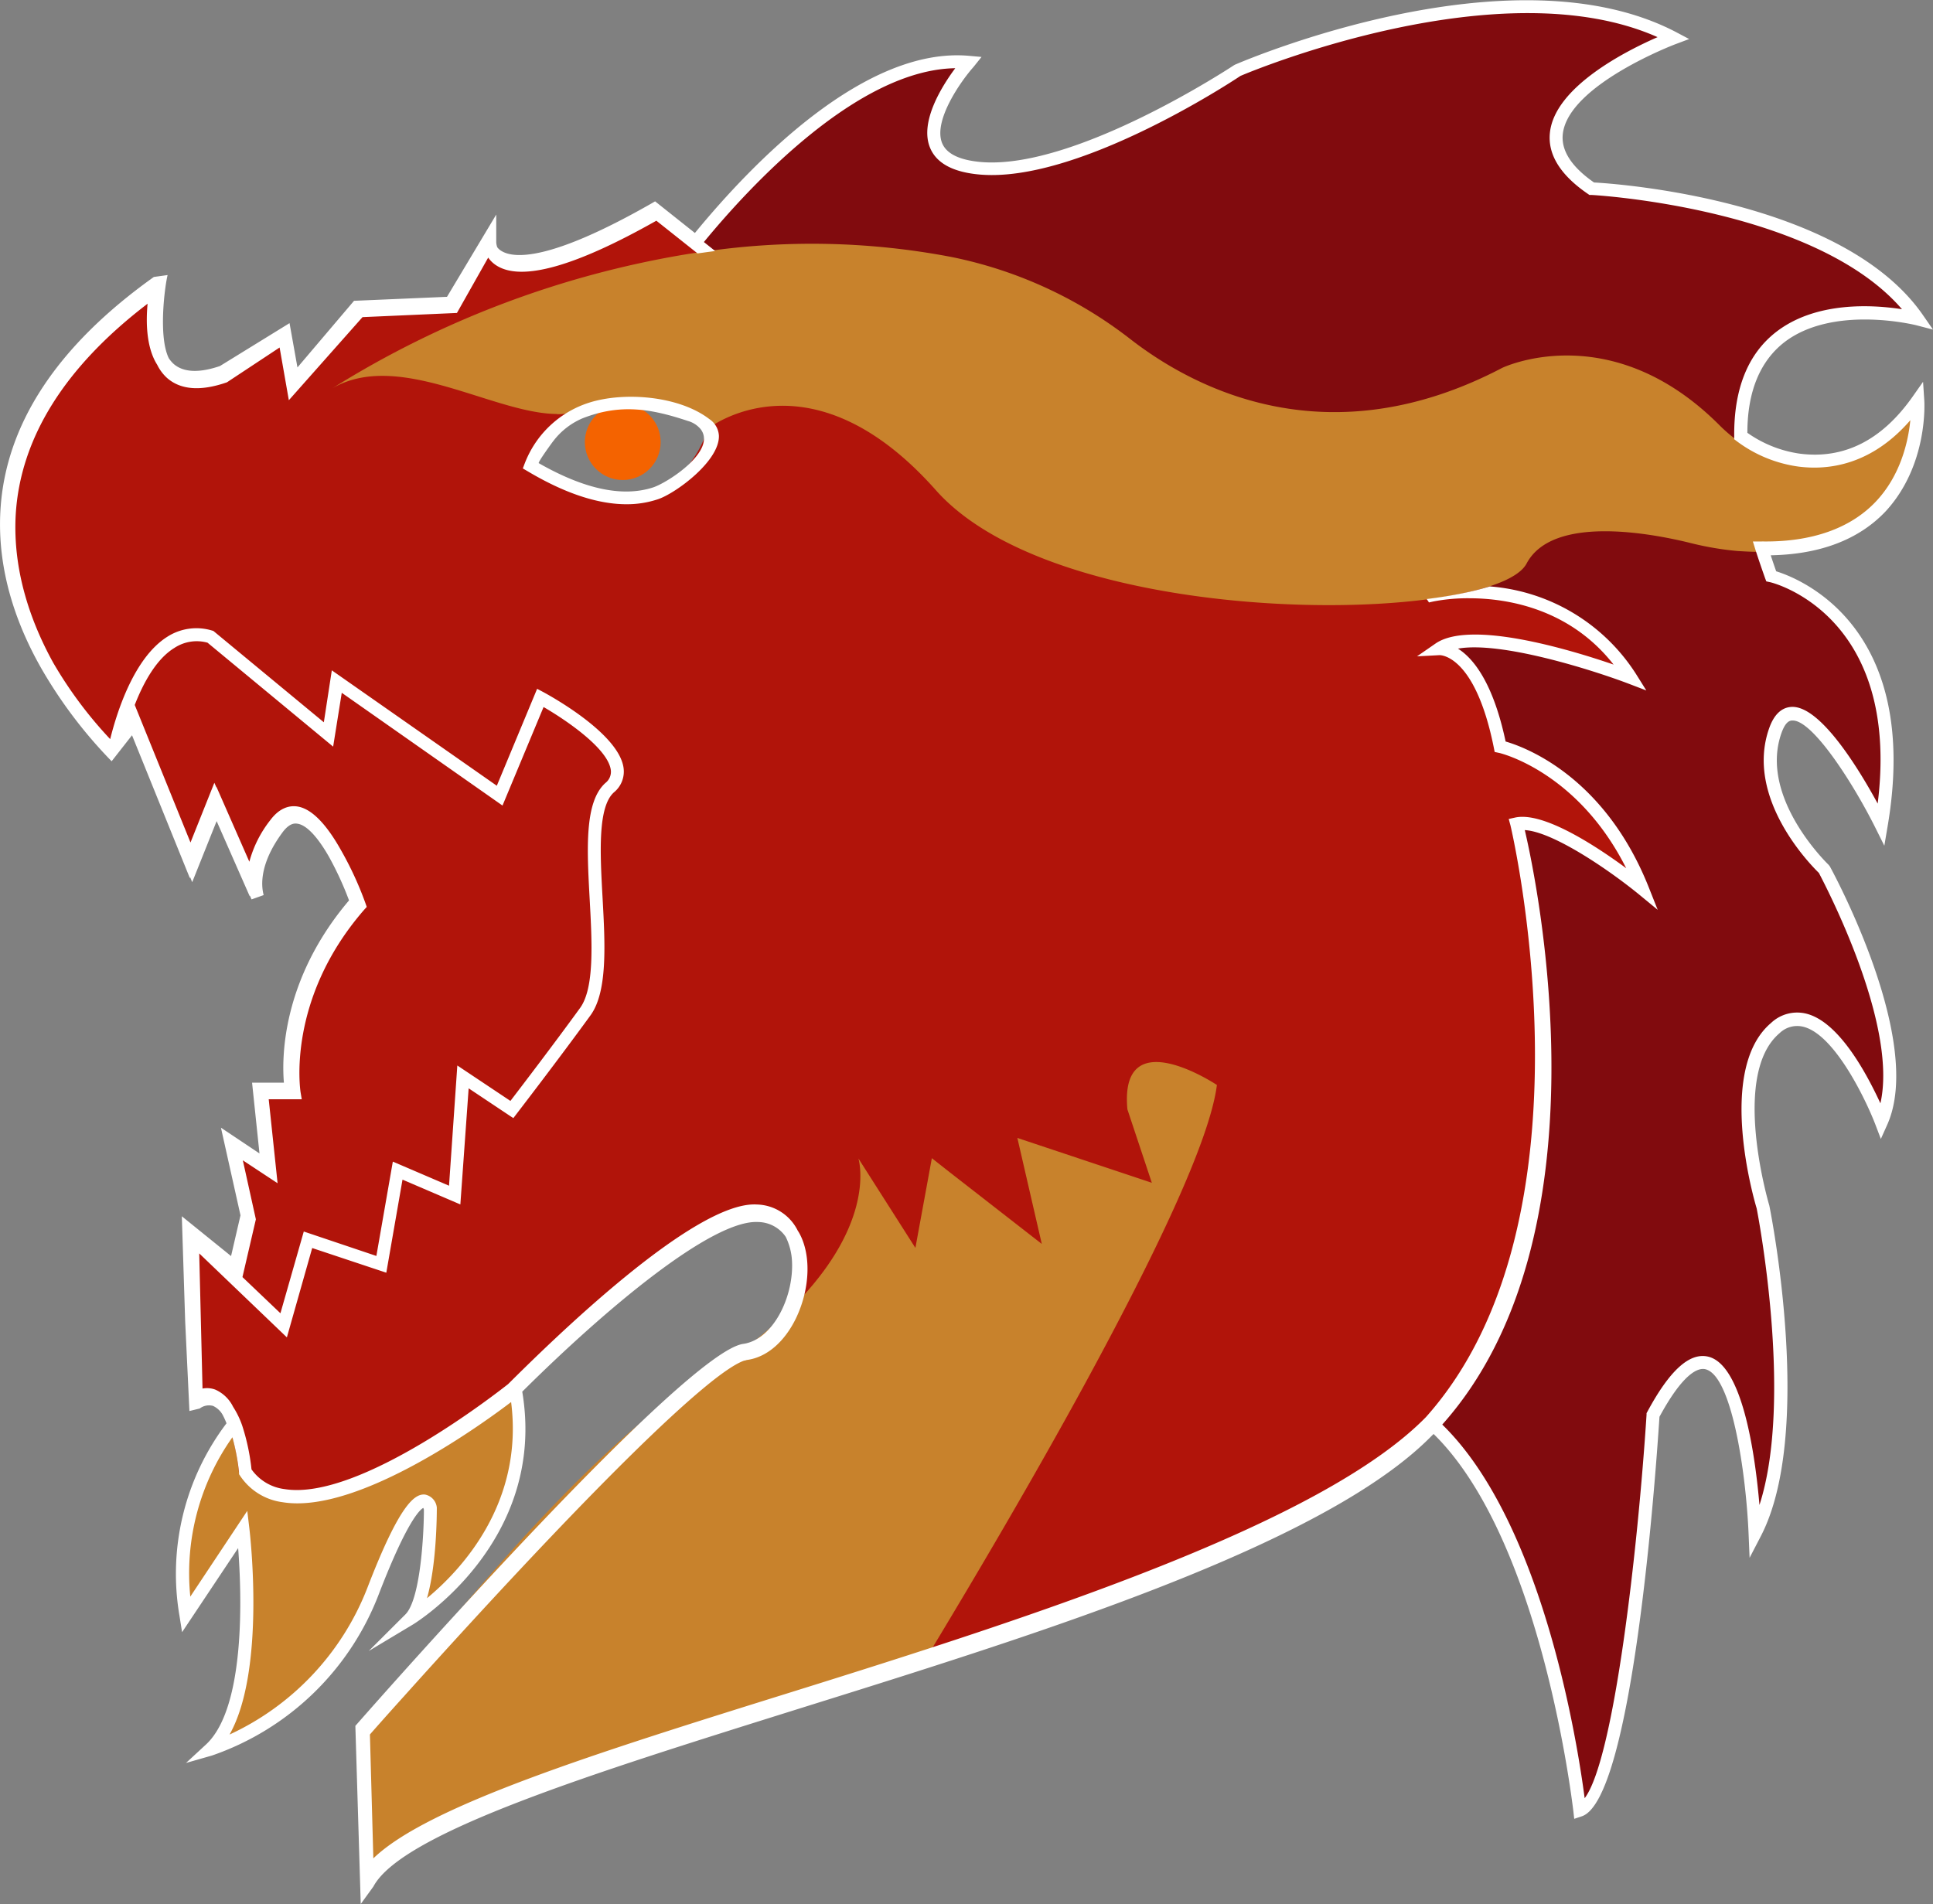 <svg xmlns="http://www.w3.org/2000/svg" viewBox="0 0 305.43 300.91"><rect x="0" y="0" width="305.43" height="300.91" fill="#808080" stroke="none"/><title>Red-Dragon_1</title><g id="a629b207-b718-46ee-a948-e5412416ce30" data-name="Layer 2"><g id="aa1501b0-d3fe-45cf-8b4d-1593ad95affa" data-name="Layer 1"><circle cx="98.4" cy="69.87" r="5.99" style="fill:#f46300"/><path d="M287.57,138s14.83,27.06,9,39.93c0,0-8.37-21.89-16.75-14.81s-1.94,28.33-1.94,28.33,7.09,35.43-1.28,51.52c0,0-1.92-45.07-16.1-18.66,0,0-3.85,59.87-11.6,62.44,0,0-4.86-44.89-23.65-61.36-7.64-6.71-17.58-8.72-30.42-1.08-34.7,20.6-69.81-101-83.5-155.21-.15-.6-.31-1.18-.46-1.76a.46.46,0,0,0-.05-.21C107.32,53,105.35,44,105.35,44s1-1.44,2.88-3.76c.3-.43.68-.88,1.08-1.36,7.92-9.74,26.41-29.86,43.06-28.37,0,0-13.55,15.46,1.91,16.74s40.58-15.46,40.58-15.46S238-6.89,263.76,6.63c0,0-30.92,11.57-12.88,23.8,0,0,38.63,2,51.52,20.61,0,0-28.2-7.36-28,18.49a60.73,60.73,0,0,0,3.3,17.68c.43,1.41.93,2.9,1.49,4.41,0,0,23.2,5.14,17.4,39.27,0,0-12.89-25.75-16.75-14.81S287.57,138,287.57,138Z" style="fill:#810b0e"/><path d="M43.53,218.47s-18.67,12.88-14.81,37.35l9-13.52s3.22,27-5.15,34.77A42.76,42.76,0,0,0,58.34,252c7.73-20,9-12.87,9-12.87s0,14.16-3.22,17.38c0,0,27-16.1,13.52-46.36S43.53,218.47,43.53,218.47Z" style="fill:#c8822c"/><path d="M258.56,140.52c-7.71-19.29-22.49-22.5-22.49-22.5-3.23-16.11-9.66-15.46-9.66-15.46,6.43-4.51,30.26,4.52,30.26,4.52-7.19-11.4-18.23-13.39-25-13.42a29.93,29.93,0,0,0-5.93.53c-38-56-82.42-28.32-82.42-28.32l-32.76-26-1.26-1-6.53-5.2c-27.06,15.46-26.41,4.52-26.41,4.52l-5.8,10.29-14.8.65L45.45,61.35,44.17,53l-9.66,6.43C19.7,64.58,24.22,45.26,24.22,45.26c-49.59,35.41-6.46,74.68-6.46,74.68l1.94-7.06,9.66,23.81L33.22,127l6.46,14.68c-.51-1.9-.68-5.63,3.2-10.82,5.8-7.72,12.89,12.25,12.89,12.25C42.88,158,45.45,172.75,45.45,172.75H40.31L41.59,185l-5.8-3.85,2.6,11.57-1.94,8.37-7.09-6.43.66,27c3.23-1.94,5.14.78,6.28,4v0a33.07,33.07,0,0,1,1.43,6.89c9,13.54,41.87-12.24,41.87-12.24s.38-.37,1.06-1.06c5.25-5.22,28.52-27.84,38.21-27.26,7.31.43,8,9.46,5,15.81-1.51,3.16-3.93,5.65-6.93,6.08a2.23,2.23,0,0,0-.63.18c-1.54.5-4,2.17-6.91,4.64C96.5,229.52,72.92,255.37,62.1,267.43a.57.57,0,0,1-.1.13c-3.48,3.85-5.6,6.28-5.6,6.28l0,.88.63,22.95c5.75-10.8,47.77-22,89.11-35.31,32.56-10.47,64.69-22.27,78.31-36.17.27-.27.53-.55.8-.83,29.84-31.83,13.37-95.1,13.37-95.1C244.26,129,257.76,139.87,258.56,140.52ZM82.8,73.59A18.09,18.09,0,0,1,90,65.29a8.9,8.9,0,0,0,2.47-.71A14.09,14.09,0,0,1,97,63.3c3.73-.18,8.32.85,13.92,4,.15.58.3,1.16.45,1.76C109.69,73.23,102.88,85.52,82.8,73.59Z" style="fill:#b1140a"/><path d="M112,67.61l-.24.18s-.06,0-.08-.05-.4-.33-.85-.64c-2.12-1.4-7.67-4.59-13.87-3.8a14,14,0,0,0-4.52,1.28,9,9,0,0,1-2.47.71,13.57,13.57,0,0,1-2,.14,15.06,15.06,0,0,1,1.53-1l.17-.1.2,0A8,8,0,0,0,92,63.66a14.91,14.91,0,0,1,4.81-1.37c4.45-.22,9.3,1.17,14.55,4.13l.37.21.12.42C111.94,67.24,112,67.42,112,67.61Z" style="fill:#c8822c"/><path d="M277.71,87.21c-1,0-2.09-.06-3.2-.13a48.37,48.37,0,0,1-7.59-1.31c-6.23-1.52-21.62-4.39-25.7,3.28-1,1.91-4.47,3.48-9.54,4.61-20.63,4.62-67.81,1.89-83.83-16.22-20-22.52-36.06-9.65-36.06-9.65a.35.35,0,0,0-.08-.05,9.73,9.73,0,0,0-.86-.64c-2.12-1.41-7.66-4.59-13.87-3.8a14,14,0,0,0-4.51,1.28,8.9,8.9,0,0,1-2.47.71c-10,1.54-26.21-10.44-37.46-3.94a152.47,152.47,0,0,1,55.69-21.13c.78-.13,1.56-.25,2.35-.35a117.34,117.34,0,0,1,39.79.75,67.91,67.91,0,0,1,28.27,13c10.32,8,31.4,18.84,58.72,4.52,0,0,17.12-8.25,34.4,9.13a22.85,22.85,0,0,0,2.65,2.27,19.7,19.7,0,0,0,9.23,3.8c5.54.74,12.63-.7,18.76-9.4C302.4,63.93,304,87.61,277.71,87.21Z" style="fill:#c8822c"/><path d="M192.28,171.47c-1.13,8.9-10,27.28-20.88,47.28-8,14.68-17.17,30.27-25.24,43.61-41.34,13.29-83.36,24.51-89.11,35.31l-.63-22.95c1.82-2.37,3.69-4.77,5.58-7.16a.57.57,0,0,0,.1-.13c15.36-19.45,33.26-39.67,47.29-48.65l.47-.3c2.35-1.47,4.49-2.93,6.44-4.34a73.36,73.36,0,0,0,7.56-6.26c14.55-13.72,12-24,11.78-24.79l9,14.13,2.6-14.18,2.69,2.12,14.68,11.43-3.86-16.75L182,186.93l-3.86-11.6C176.82,161.15,192.28,171.47,192.28,171.47Z" style="fill:#c8822c"/><path d="M304.05,63.22l-.19-2.88L302.2,62.7c-4.84,6.87-10.82,9.89-17.79,9a18.92,18.92,0,0,1-8.31-3.3c0-6.5,2-11.3,5.8-14.28,7.74-6,20.75-2.75,20.88-2.72l2.65.69-1.56-2.25c-12.56-18.22-48.14-20.8-52-21-3.58-2.49-5.24-5.08-4.93-7.7.92-7.74,17.66-14.11,17.83-14.17l2.13-.8-2-1.06c-25.89-13.59-68,4.35-69.78,5.12l-.16.09c-.24.16-25,16.52-39.91,15.29-3.42-.29-5.5-1.3-6.19-3-1.45-3.58,3.07-9.91,4.94-12L155.09,9l-2-.18c-16.31-1.43-33.88,16.54-43.29,28l-6.29-5-.6.35c-16.14,9.21-21.74,8.66-23.65,7.51a2.35,2.35,0,0,1-.68-.59,2.44,2.44,0,0,1-.17-.82l0-4.36-7.78,13-14.69.63L47,58.07l-1.25-7-11,6.78c-3.34,1.14-5.81,1-7.34-.36a4.86,4.86,0,0,1-.74-.88c-1.63-3.31-.7-10.94-.19-13.14l-2.17.3C9,54.68.87,67.07.07,80.62-.51,90.4,2.79,99.16,6.7,105.93a73.54,73.54,0,0,0,10.94,14.38l3.22-4.11L30,138.78l.05-.14.32.78,3.86-9.65,5.2,11.81.07,0,.25.56,1.91-.68c-.43-1.61-.61-5.06,3-9.94,1.15-1.53,2-1.39,2.35-1.34,1.6.24,3.42,2.49,5,5.28a51.11,51.11,0,0,1,3.14,6.84c-10.69,12.59-10.62,25-10.29,28.81H39.83L41,182.29l-6.09-4.07L38,192.07l-1.49,6.44-7.78-6.29.53,16.63L29.93,223l1.63-.4a2.42,2.42,0,0,1,2.1-.41,3.37,3.37,0,0,1,1.48,1.34,12.5,12.5,0,0,1,.65,1.41,39.39,39.39,0,0,0-7.43,30.43l.41,2.58,8.86-13.29c.54,7,1.25,25.2-5.09,31.05l-3.15,2.91,4.12-1.18a43.37,43.37,0,0,0,26.43-25.72c4.41-11.39,6.43-13.14,6.94-13.41a1.16,1.16,0,0,1,.1.28c0,3.91-.55,14.18-2.92,16.55l-5.8,5.79,7-4.2c.22-.13,21.24-13,17.26-36.79,13.36-13.28,30.06-27.22,37.27-26.81a5.36,5.36,0,0,1,4.36,2.34,9.83,9.83,0,0,1,1,4c.23,5.55-3,12.25-7.72,12.92-9.12,1.3-56,54.34-61.28,60.37L57,300.91,59,298.15c4.56-8.55,35-18,67.16-28.08,7-2.19,14.19-4.43,21.35-6.74,31.07-10,64.72-22.12,78.72-36.42l.29-.28c17.25,16.89,22,59.13,22.08,59.56l.14,1.26,1.2-.4c7.92-2.64,11.58-52.53,12.27-63.14,3.85-7.1,6.19-7.76,7.24-7.52,4.21,1,6.43,16.43,6.84,26l.16,3.81,1.76-3.39c8.44-16.22,1.68-50.72,1.36-52.27-.06-.21-6.15-20.69,1.62-27.26a4,4,0,0,1,3.79-1c4.94,1.26,9.86,11.57,11.34,15.43l.87,2.29,1-2.23c5.93-13.19-8.44-39.71-9.05-40.83l-.19-.25c-.12-.11-11.07-10.63-7.47-20.82.46-1.3,1-2,1.7-2h.09c3.17,0,9.53,9.87,13.08,17l1.39,2.79.52-3.08c5.38-31.67-14-39.18-17.61-40.29-.29-.83-.58-1.67-.86-2.53,7.82-.15,13.92-2.48,18.14-6.93C304.67,73.54,304.08,63.63,304.05,63.22ZM38.37,183.38,43.86,187l-1.4-13.27h5.22l-.2-1.19c0-.15-2.31-14.54,10.07-28.77l.4-.44-.2-.57a53.5,53.5,0,0,0-3.9-8.45c-1.85-3.3-4.26-6.45-6.85-6.85-1.1-.17-2.73.07-4.28,2.14a18.34,18.34,0,0,0-3.32,6.59l-5.2-11.84,0,.1-.33-.74-3.77,9.44-8.81-21.74c1.39-3.56,3.43-7.27,6.25-9a6.41,6.41,0,0,1,5.25-.84L52.64,118,54,109.49,79.4,127.31l6.49-15.57c3.54,2.05,10.23,6.58,10.63,10a2.23,2.23,0,0,1-.86,2c-3.33,3-2.92,10.41-2.49,18.31.38,6.93.78,14.1-1.52,17.26-4.19,5.77-9.3,12.46-11,14.68l-8.39-5.6-1.31,19-8.88-3.81-2.6,14.91L48,194.63l-3.69,12.92-6-5.72,2.12-9.13Zm29.1,69.2c1.5-5.22,1.55-13,1.55-14.15v-.18a2.32,2.32,0,0,0-1.87-2.05c-1.61-.15-4,1.48-9.1,14.74a42.48,42.48,0,0,1-21.78,23.19C42,264,39.52,242.54,39.4,241.53l-.33-2.75-9,13.55a37.15,37.15,0,0,1,6.65-25.18,34.08,34.08,0,0,1,1.05,5.56l0,.27.14.21a9.54,9.54,0,0,0,6.74,4.22c12.18,2,32.62-13.17,36.11-15.83C82.8,237.59,72.82,248.16,67.47,252.58Zm210.91-167-1.41,0,.42,1.35c.49,1.53,1,3,1.5,4.42l.2.53.54.12c.22,0,20.78,5,17.06,35-2.95-5.43-9.09-15.55-13.65-15.28-1.57.1-2.75,1.24-3.5,3.38-3.87,11,6.53,21.56,7.86,22.86,1,1.93,12.56,23.9,9.72,36.41-2-4.33-6.4-12.81-11.67-14.16a6,6,0,0,0-5.61,1.46c-8.78,7.43-2.52,28.51-2.27,29.31.06.32,5.89,30,.44,46.87-.66-7.65-2.61-22.19-8.13-23.45-2.94-.67-6.08,2.19-9.6,8.74l-.11.19v.23c-1.37,21.21-5.13,54.49-9.78,60.63-1.1-8.43-6.55-43.5-22.5-59.05C254.41,195.43,243,140,240.93,131.19c4.35.24,12.92,6,18,10.13l3,2.47-1.45-3.65c-7-17.49-19.54-22.07-22.58-22.95-2-9.43-5.17-13.19-7.53-14.68,6.81-1.21,21.23,3.37,26.91,5.52l2.85,1.09-1.62-2.59a30.17,30.17,0,0,0-23.1-13.85c-1,.3-2.06.59-3.23.85-2,.45-4.29.84-6.75,1.14l.36.54.68-.15a28.59,28.59,0,0,1,5.7-.51c6.67,0,16.16,2,22.79,10.48-6.9-2.37-22.7-7.14-28.17-3.3l-2.89,2,3.56-.19c.08,0,5.62-.14,8.58,14.64l.13.66.65.14c.14,0,12.45,2.92,20.13,18.23-4.68-3.44-13.08-9-17.56-8l-1,.22.27,1c.16.63,14.62,62.22-13.36,93.54-.05,0,0,0,0,0-16.47,16.8-61.44,31.34-100.31,43.47-30.56,9.54-57.36,17.9-66,26.26l-.54-19.58c.66-.76,2.56-2.91,5.3-5.95a1.41,1.41,0,0,0,.19-.21c12.28-13.68,34.66-38.1,47.12-48.49,3.73-3.12,5.63-4.14,6.57-4.45l.1,0a1.36,1.36,0,0,1,.36-.1c3.09-.44,5.89-2.86,7.71-6.64,2.24-4.72,2.4-10.18.37-13.61a1.88,1.88,0,0,1-.12-.18,7.41,7.41,0,0,0-6.47-4.13c-9.89-.6-32.66,21.78-39.3,28.39,0,0,0-.05,0,0-1.16.9-23.4,18.5-35.3,16.59a7.54,7.54,0,0,1-5.24-3.12,33.75,33.75,0,0,0-1.4-6.7l-.06-.19a13.61,13.61,0,0,0-1.45-3A5.7,5.7,0,0,0,34,219.61a3.73,3.73,0,0,0-2-.16l-.52-21.36,13.85,13.27,4-14.12,11.71,3.9,2.56-14.71,9.14,3.92L74.05,172l7.06,4.71.58-.76c.06-.08,6.51-8.46,11.61-15.48,2.73-3.75,2.31-11.29,1.91-18.58-.39-7.06-.79-14.36,1.8-16.67a4.23,4.23,0,0,0,1.53-3.77c-.63-5.43-11.44-11.39-12.67-12.06l-1-.53L78.5,124.18,52.43,105.94l-1.26,8.21L33.71,99.71l-.21-.06a8.51,8.51,0,0,0-7.09,1c-5.17,3.28-7.88,11.66-9,16.16a65.68,65.68,0,0,1-9-12.07C4.88,98.35,2,90.25,2.48,81.39,3.19,69.24,10.22,58,23.32,48c-.27,2.89-.22,6.91,1.52,9.65a6.92,6.92,0,0,0,1.53,2.06c2.15,1.91,5.33,2.16,9.49.71l8.32-5.5,1.46,8.33L57.28,50.12l14.92-.66,4.94-8.75A4.53,4.53,0,0,0,78.51,42c4,2.48,12.47.08,25.2-7.12l6.51,5.17,1.37-.19,1.41-.19-1.78-1.42c7.24-8.8,24.24-27.23,39.72-27.47-2.05,2.75-5.66,8.44-4,12.53,1,2.49,3.67,3.92,7.92,4.28C170.18,28.88,194.14,13.25,196,12c2-.87,41.21-17.11,65.91-6.13-4.83,2.11-16.14,7.77-17,15-.42,3.49,1.61,6.78,6,9.78l.23.16.29,0c.36,0,35.28,2,49.1,18.06-4.5-.7-13.58-1.32-19.92,3.62-4.44,3.46-6.65,9-6.59,16.42v.51l.41.31a21,21,0,0,0,9.67,4c4.82.64,11.61-.24,17.75-7.32-.33,3.32-1.51,8.71-5.48,12.89S286.29,85.7,278.38,85.57Z" style="fill:#fff"/><path d="M112.08,66.23c-4.81-3.69-13.48-4.35-19-2.59a16.13,16.13,0,0,0-10.16,9.58l-.31.81.75.44c5.84,3.48,11.08,5.22,15.63,5.22a15.46,15.46,0,0,0,5-.8c2.79-.94,9.77-6.06,9.6-10.07A3.37,3.37,0,0,0,112.08,66.23ZM103.29,77c-4.82,1.62-10.91.34-18.16-3.8-.19-.11,2.16-3.34,2.34-3.55A11.43,11.43,0,0,1,92,66.13c6-2.37,10.84-1.55,16.73.41a4,4,0,0,1,2,1.31C113.23,71.21,105.74,76.13,103.29,77Z" style="fill:#fff"/></g></g></svg>